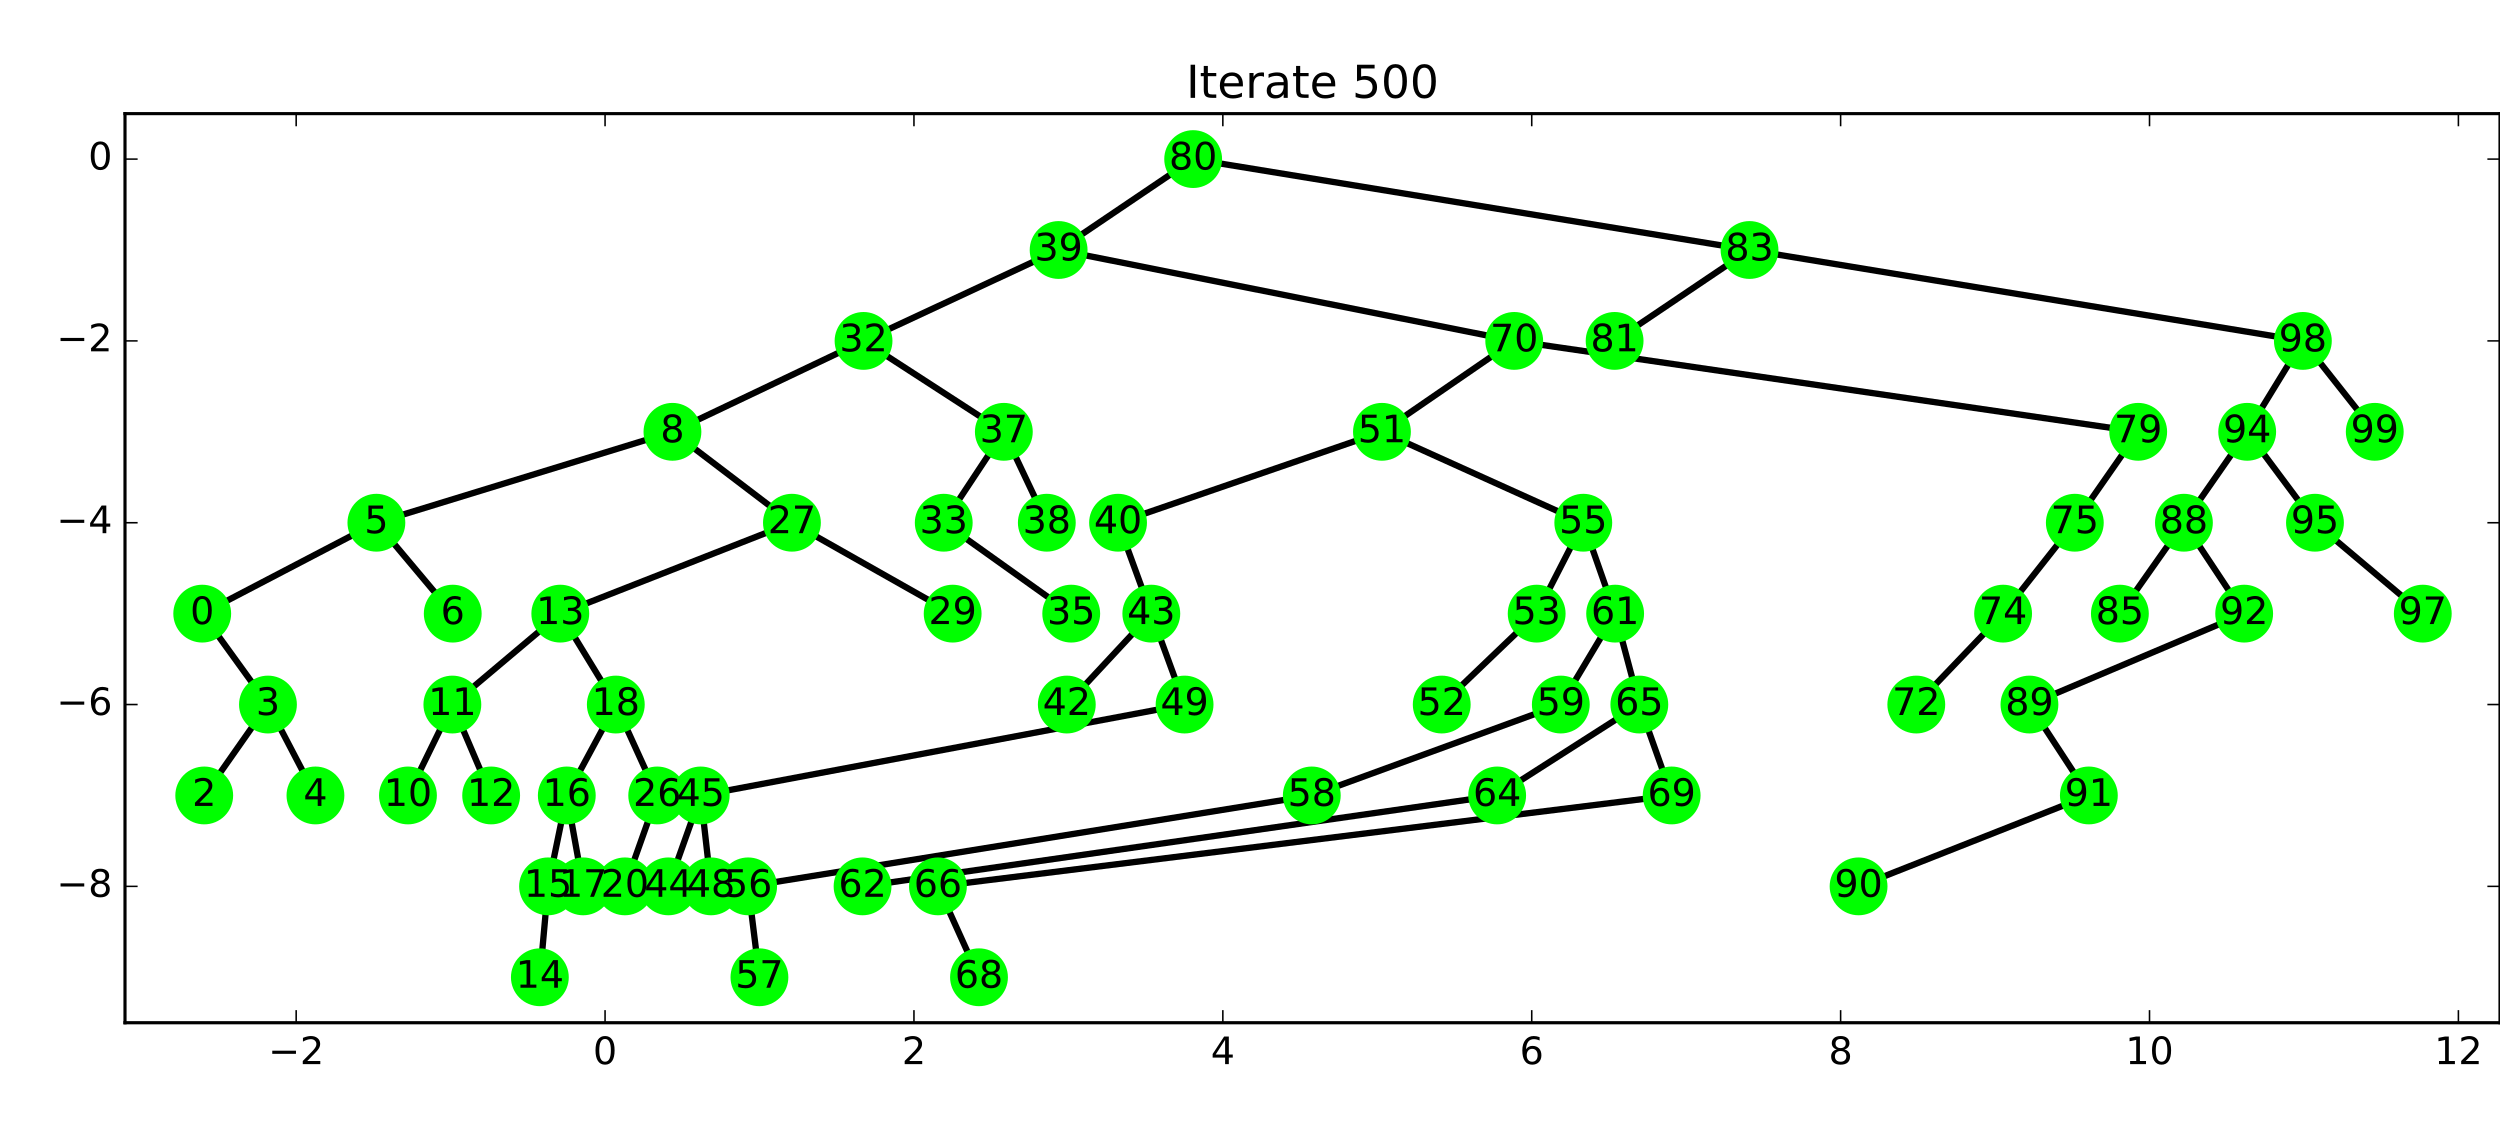 <?xml version="1.0" encoding="utf-8" standalone="no"?>
<!DOCTYPE svg PUBLIC "-//W3C//DTD SVG 1.1//EN"
  "http://www.w3.org/Graphics/SVG/1.1/DTD/svg11.dtd">
<!-- Created with matplotlib (http://matplotlib.org/) -->
<svg height="360pt" version="1.1" viewBox="0 0 792 360" width="792pt" xmlns="http://www.w3.org/2000/svg" xmlns:xlink="http://www.w3.org/1999/xlink">
 <defs>
  <style type="text/css">
*{stroke-linecap:butt;stroke-linejoin:round;stroke-miterlimit:100000;}
  </style>
 </defs>
 <g id="figure_1">
  <g id="patch_1">
   <path d="M 0 360 
L 792 360 
L 792 0 
L 0 0 
z
" style="fill:#ffffff;"/>
  </g>
  <g id="axes_1">
   <g id="patch_2">
    <path d="M 39.6 324 
L 792 324 
L 792 36 
L 39.6 36 
z
" style="fill:#ffffff;"/>
   </g>
   <g id="line2d_1">
    <path clip-path="url(#p20acc2fec1)" d="M 377.995 50.4 
L 335.374 79.2 
" style="fill:none;stroke:#000000;stroke-linecap:square;stroke-width:2.0;"/>
   </g>
   <g id="line2d_2">
    <path clip-path="url(#p20acc2fec1)" d="M 377.995 50.4 
L 554.249 79.2 
" style="fill:none;stroke:#000000;stroke-linecap:square;stroke-width:2.0;"/>
   </g>
   <g id="line2d_3">
    <path clip-path="url(#p20acc2fec1)" d="M 335.374 79.2 
L 273.57 108 
" style="fill:none;stroke:#000000;stroke-linecap:square;stroke-width:2.0;"/>
   </g>
   <g id="line2d_4">
    <path clip-path="url(#p20acc2fec1)" d="M 335.374 79.2 
L 479.706 108 
" style="fill:none;stroke:#000000;stroke-linecap:square;stroke-width:2.0;"/>
   </g>
   <g id="line2d_5">
    <path clip-path="url(#p20acc2fec1)" d="M 554.249 79.2 
L 511.51 108 
" style="fill:none;stroke:#000000;stroke-linecap:square;stroke-width:2.0;"/>
   </g>
   <g id="line2d_6">
    <path clip-path="url(#p20acc2fec1)" d="M 554.249 79.2 
L 729.548 108 
" style="fill:none;stroke:#000000;stroke-linecap:square;stroke-width:2.0;"/>
   </g>
   <g id="line2d_7">
    <path clip-path="url(#p20acc2fec1)" d="M 273.57 108 
L 213.029 136.8 
" style="fill:none;stroke:#000000;stroke-linecap:square;stroke-width:2.0;"/>
   </g>
   <g id="line2d_8">
    <path clip-path="url(#p20acc2fec1)" d="M 273.57 108 
L 318.015 136.8 
" style="fill:none;stroke:#000000;stroke-linecap:square;stroke-width:2.0;"/>
   </g>
   <g id="line2d_9">
    <path clip-path="url(#p20acc2fec1)" d="M 479.706 108 
L 437.801 136.8 
" style="fill:none;stroke:#000000;stroke-linecap:square;stroke-width:2.0;"/>
   </g>
   <g id="line2d_10">
    <path clip-path="url(#p20acc2fec1)" d="M 479.706 108 
L 677.382 136.8 
" style="fill:none;stroke:#000000;stroke-linecap:square;stroke-width:2.0;"/>
   </g>
   <g id="line2d_11">
    <path clip-path="url(#p20acc2fec1)" d="M 729.548 108 
L 711.91 136.8 
" style="fill:none;stroke:#000000;stroke-linecap:square;stroke-width:2.0;"/>
   </g>
   <g id="line2d_12">
    <path clip-path="url(#p20acc2fec1)" d="M 729.548 108 
L 752.321 136.8 
" style="fill:none;stroke:#000000;stroke-linecap:square;stroke-width:2.0;"/>
   </g>
   <g id="line2d_13">
    <path clip-path="url(#p20acc2fec1)" d="M 213.029 136.8 
L 119.239 165.6 
" style="fill:none;stroke:#000000;stroke-linecap:square;stroke-width:2.0;"/>
   </g>
   <g id="line2d_14">
    <path clip-path="url(#p20acc2fec1)" d="M 213.029 136.8 
L 250.884 165.6 
" style="fill:none;stroke:#000000;stroke-linecap:square;stroke-width:2.0;"/>
   </g>
   <g id="line2d_15">
    <path clip-path="url(#p20acc2fec1)" d="M 318.015 136.8 
L 298.976 165.6 
" style="fill:none;stroke:#000000;stroke-linecap:square;stroke-width:2.0;"/>
   </g>
   <g id="line2d_16">
    <path clip-path="url(#p20acc2fec1)" d="M 318.015 136.8 
L 331.632 165.6 
" style="fill:none;stroke:#000000;stroke-linecap:square;stroke-width:2.0;"/>
   </g>
   <g id="line2d_17">
    <path clip-path="url(#p20acc2fec1)" d="M 437.801 136.8 
L 354.199 165.6 
" style="fill:none;stroke:#000000;stroke-linecap:square;stroke-width:2.0;"/>
   </g>
   <g id="line2d_18">
    <path clip-path="url(#p20acc2fec1)" d="M 437.801 136.8 
L 501.583 165.6 
" style="fill:none;stroke:#000000;stroke-linecap:square;stroke-width:2.0;"/>
   </g>
   <g id="line2d_19">
    <path clip-path="url(#p20acc2fec1)" d="M 677.382 136.8 
L 657.302 165.6 
" style="fill:none;stroke:#000000;stroke-linecap:square;stroke-width:2.0;"/>
   </g>
   <g id="line2d_20">
    <path clip-path="url(#p20acc2fec1)" d="M 711.91 136.8 
L 691.867 165.6 
" style="fill:none;stroke:#000000;stroke-linecap:square;stroke-width:2.0;"/>
   </g>
   <g id="line2d_21">
    <path clip-path="url(#p20acc2fec1)" d="M 711.91 136.8 
L 733.383 165.6 
" style="fill:none;stroke:#000000;stroke-linecap:square;stroke-width:2.0;"/>
   </g>
   <g id="line2d_22">
    <path clip-path="url(#p20acc2fec1)" d="M 119.239 165.6 
L 64.064 194.4 
" style="fill:none;stroke:#000000;stroke-linecap:square;stroke-width:2.0;"/>
   </g>
   <g id="line2d_23">
    <path clip-path="url(#p20acc2fec1)" d="M 119.239 165.6 
L 143.428 194.4 
" style="fill:none;stroke:#000000;stroke-linecap:square;stroke-width:2.0;"/>
   </g>
   <g id="line2d_24">
    <path clip-path="url(#p20acc2fec1)" d="M 250.884 165.6 
L 177.5 194.4 
" style="fill:none;stroke:#000000;stroke-linecap:square;stroke-width:2.0;"/>
   </g>
   <g id="line2d_25">
    <path clip-path="url(#p20acc2fec1)" d="M 250.884 165.6 
L 301.802 194.4 
" style="fill:none;stroke:#000000;stroke-linecap:square;stroke-width:2.0;"/>
   </g>
   <g id="line2d_26">
    <path clip-path="url(#p20acc2fec1)" d="M 298.976 165.6 
L 339.364 194.4 
" style="fill:none;stroke:#000000;stroke-linecap:square;stroke-width:2.0;"/>
   </g>
   <g id="line2d_27">
    <path clip-path="url(#p20acc2fec1)" d="M 354.199 165.6 
L 364.733 194.4 
" style="fill:none;stroke:#000000;stroke-linecap:square;stroke-width:2.0;"/>
   </g>
   <g id="line2d_28">
    <path clip-path="url(#p20acc2fec1)" d="M 501.583 165.6 
L 486.818 194.4 
" style="fill:none;stroke:#000000;stroke-linecap:square;stroke-width:2.0;"/>
   </g>
   <g id="line2d_29">
    <path clip-path="url(#p20acc2fec1)" d="M 501.583 165.6 
L 511.676 194.4 
" style="fill:none;stroke:#000000;stroke-linecap:square;stroke-width:2.0;"/>
   </g>
   <g id="line2d_30">
    <path clip-path="url(#p20acc2fec1)" d="M 657.302 165.6 
L 634.582 194.4 
" style="fill:none;stroke:#000000;stroke-linecap:square;stroke-width:2.0;"/>
   </g>
   <g id="line2d_31">
    <path clip-path="url(#p20acc2fec1)" d="M 691.867 165.6 
L 671.578 194.4 
" style="fill:none;stroke:#000000;stroke-linecap:square;stroke-width:2.0;"/>
   </g>
   <g id="line2d_32">
    <path clip-path="url(#p20acc2fec1)" d="M 691.867 165.6 
L 710.952 194.4 
" style="fill:none;stroke:#000000;stroke-linecap:square;stroke-width:2.0;"/>
   </g>
   <g id="line2d_33">
    <path clip-path="url(#p20acc2fec1)" d="M 733.383 165.6 
L 767.536 194.4 
" style="fill:none;stroke:#000000;stroke-linecap:square;stroke-width:2.0;"/>
   </g>
   <g id="line2d_34">
    <path clip-path="url(#p20acc2fec1)" d="M 64.064 194.4 
L 84.89 223.2 
" style="fill:none;stroke:#000000;stroke-linecap:square;stroke-width:2.0;"/>
   </g>
   <g id="line2d_35">
    <path clip-path="url(#p20acc2fec1)" d="M 177.5 194.4 
L 143.308 223.2 
" style="fill:none;stroke:#000000;stroke-linecap:square;stroke-width:2.0;"/>
   </g>
   <g id="line2d_36">
    <path clip-path="url(#p20acc2fec1)" d="M 177.5 194.4 
L 195.086 223.2 
" style="fill:none;stroke:#000000;stroke-linecap:square;stroke-width:2.0;"/>
   </g>
   <g id="line2d_37">
    <path clip-path="url(#p20acc2fec1)" d="M 364.733 194.4 
L 337.962 223.2 
" style="fill:none;stroke:#000000;stroke-linecap:square;stroke-width:2.0;"/>
   </g>
   <g id="line2d_38">
    <path clip-path="url(#p20acc2fec1)" d="M 364.733 194.4 
L 375.276 223.2 
" style="fill:none;stroke:#000000;stroke-linecap:square;stroke-width:2.0;"/>
   </g>
   <g id="line2d_39">
    <path clip-path="url(#p20acc2fec1)" d="M 486.818 194.4 
L 456.739 223.2 
" style="fill:none;stroke:#000000;stroke-linecap:square;stroke-width:2.0;"/>
   </g>
   <g id="line2d_40">
    <path clip-path="url(#p20acc2fec1)" d="M 511.676 194.4 
L 494.465 223.2 
" style="fill:none;stroke:#000000;stroke-linecap:square;stroke-width:2.0;"/>
   </g>
   <g id="line2d_41">
    <path clip-path="url(#p20acc2fec1)" d="M 511.676 194.4 
L 519.339 223.2 
" style="fill:none;stroke:#000000;stroke-linecap:square;stroke-width:2.0;"/>
   </g>
   <g id="line2d_42">
    <path clip-path="url(#p20acc2fec1)" d="M 634.582 194.4 
L 607.082 223.2 
" style="fill:none;stroke:#000000;stroke-linecap:square;stroke-width:2.0;"/>
   </g>
   <g id="line2d_43">
    <path clip-path="url(#p20acc2fec1)" d="M 710.952 194.4 
L 642.926 223.2 
" style="fill:none;stroke:#000000;stroke-linecap:square;stroke-width:2.0;"/>
   </g>
   <g id="line2d_44">
    <path clip-path="url(#p20acc2fec1)" d="M 84.89 223.2 
L 64.7 252 
" style="fill:none;stroke:#000000;stroke-linecap:square;stroke-width:2.0;"/>
   </g>
   <g id="line2d_45">
    <path clip-path="url(#p20acc2fec1)" d="M 84.89 223.2 
L 99.934 252 
" style="fill:none;stroke:#000000;stroke-linecap:square;stroke-width:2.0;"/>
   </g>
   <g id="line2d_46">
    <path clip-path="url(#p20acc2fec1)" d="M 143.308 223.2 
L 129.242 252 
" style="fill:none;stroke:#000000;stroke-linecap:square;stroke-width:2.0;"/>
   </g>
   <g id="line2d_47">
    <path clip-path="url(#p20acc2fec1)" d="M 143.308 223.2 
L 155.598 252 
" style="fill:none;stroke:#000000;stroke-linecap:square;stroke-width:2.0;"/>
   </g>
   <g id="line2d_48">
    <path clip-path="url(#p20acc2fec1)" d="M 195.086 223.2 
L 179.56 252 
" style="fill:none;stroke:#000000;stroke-linecap:square;stroke-width:2.0;"/>
   </g>
   <g id="line2d_49">
    <path clip-path="url(#p20acc2fec1)" d="M 195.086 223.2 
L 208.205 252 
" style="fill:none;stroke:#000000;stroke-linecap:square;stroke-width:2.0;"/>
   </g>
   <g id="line2d_50">
    <path clip-path="url(#p20acc2fec1)" d="M 375.276 223.2 
L 221.989 252 
" style="fill:none;stroke:#000000;stroke-linecap:square;stroke-width:2.0;"/>
   </g>
   <g id="line2d_51">
    <path clip-path="url(#p20acc2fec1)" d="M 494.465 223.2 
L 415.571 252 
" style="fill:none;stroke:#000000;stroke-linecap:square;stroke-width:2.0;"/>
   </g>
   <g id="line2d_52">
    <path clip-path="url(#p20acc2fec1)" d="M 519.339 223.2 
L 474.299 252 
" style="fill:none;stroke:#000000;stroke-linecap:square;stroke-width:2.0;"/>
   </g>
   <g id="line2d_53">
    <path clip-path="url(#p20acc2fec1)" d="M 519.339 223.2 
L 529.578 252 
" style="fill:none;stroke:#000000;stroke-linecap:square;stroke-width:2.0;"/>
   </g>
   <g id="line2d_54">
    <path clip-path="url(#p20acc2fec1)" d="M 642.926 223.2 
L 661.749 252 
" style="fill:none;stroke:#000000;stroke-linecap:square;stroke-width:2.0;"/>
   </g>
   <g id="line2d_55">
    <path clip-path="url(#p20acc2fec1)" d="M 179.56 252 
L 173.622 280.8 
" style="fill:none;stroke:#000000;stroke-linecap:square;stroke-width:2.0;"/>
   </g>
   <g id="line2d_56">
    <path clip-path="url(#p20acc2fec1)" d="M 179.56 252 
L 184.744 280.8 
" style="fill:none;stroke:#000000;stroke-linecap:square;stroke-width:2.0;"/>
   </g>
   <g id="line2d_57">
    <path clip-path="url(#p20acc2fec1)" d="M 208.205 252 
L 197.969 280.8 
" style="fill:none;stroke:#000000;stroke-linecap:square;stroke-width:2.0;"/>
   </g>
   <g id="line2d_58">
    <path clip-path="url(#p20acc2fec1)" d="M 221.989 252 
L 211.738 280.8 
" style="fill:none;stroke:#000000;stroke-linecap:square;stroke-width:2.0;"/>
   </g>
   <g id="line2d_59">
    <path clip-path="url(#p20acc2fec1)" d="M 221.989 252 
L 225.256 280.8 
" style="fill:none;stroke:#000000;stroke-linecap:square;stroke-width:2.0;"/>
   </g>
   <g id="line2d_60">
    <path clip-path="url(#p20acc2fec1)" d="M 415.571 252 
L 237.015 280.8 
" style="fill:none;stroke:#000000;stroke-linecap:square;stroke-width:2.0;"/>
   </g>
   <g id="line2d_61">
    <path clip-path="url(#p20acc2fec1)" d="M 474.299 252 
L 273.258 280.8 
" style="fill:none;stroke:#000000;stroke-linecap:square;stroke-width:2.0;"/>
   </g>
   <g id="line2d_62">
    <path clip-path="url(#p20acc2fec1)" d="M 529.578 252 
L 297.137 280.8 
" style="fill:none;stroke:#000000;stroke-linecap:square;stroke-width:2.0;"/>
   </g>
   <g id="line2d_63">
    <path clip-path="url(#p20acc2fec1)" d="M 661.749 252 
L 588.799 280.8 
" style="fill:none;stroke:#000000;stroke-linecap:square;stroke-width:2.0;"/>
   </g>
   <g id="line2d_64">
    <path clip-path="url(#p20acc2fec1)" d="M 173.622 280.8 
L 171.028 309.6 
" style="fill:none;stroke:#000000;stroke-linecap:square;stroke-width:2.0;"/>
   </g>
   <g id="line2d_65">
    <path clip-path="url(#p20acc2fec1)" d="M 237.015 280.8 
L 240.587 309.6 
" style="fill:none;stroke:#000000;stroke-linecap:square;stroke-width:2.0;"/>
   </g>
   <g id="line2d_66">
    <path clip-path="url(#p20acc2fec1)" d="M 297.137 280.8 
L 310.147 309.6 
" style="fill:none;stroke:#000000;stroke-linecap:square;stroke-width:2.0;"/>
   </g>
   <g id="PathCollection_1">
    <defs>
     <path d="M 0 8.66 
C 2.297 8.66 4.5 7.748 6.124 6.124 
C 7.748 4.5 8.66 2.297 8.66 0 
C 8.66 -2.297 7.748 -4.5 6.124 -6.124 
C 4.5 -7.748 2.297 -8.66 0 -8.66 
C -2.297 -8.66 -4.5 -7.748 -6.124 -6.124 
C -7.748 -4.5 -8.66 -2.297 -8.66 0 
C -8.66 2.297 -7.748 4.5 -6.124 6.124 
C -4.5 7.748 -2.297 8.66 0 8.66 
z
" id="m1ef21d9b81" style="stroke:#00ff00;"/>
    </defs>
    <g clip-path="url(#p20acc2fec1)">
     <use style="fill:#00ff00;stroke:#00ff00;" x="377.995" xlink:href="#m1ef21d9b81" y="50.4"/>
     <use style="fill:#00ff00;stroke:#00ff00;" x="335.374" xlink:href="#m1ef21d9b81" y="79.2"/>
     <use style="fill:#00ff00;stroke:#00ff00;" x="554.249" xlink:href="#m1ef21d9b81" y="79.2"/>
     <use style="fill:#00ff00;stroke:#00ff00;" x="273.57" xlink:href="#m1ef21d9b81" y="108.0"/>
     <use style="fill:#00ff00;stroke:#00ff00;" x="479.706" xlink:href="#m1ef21d9b81" y="108.0"/>
     <use style="fill:#00ff00;stroke:#00ff00;" x="511.51" xlink:href="#m1ef21d9b81" y="108.0"/>
     <use style="fill:#00ff00;stroke:#00ff00;" x="729.548" xlink:href="#m1ef21d9b81" y="108.0"/>
     <use style="fill:#00ff00;stroke:#00ff00;" x="213.029" xlink:href="#m1ef21d9b81" y="136.8"/>
     <use style="fill:#00ff00;stroke:#00ff00;" x="318.015" xlink:href="#m1ef21d9b81" y="136.8"/>
     <use style="fill:#00ff00;stroke:#00ff00;" x="437.801" xlink:href="#m1ef21d9b81" y="136.8"/>
     <use style="fill:#00ff00;stroke:#00ff00;" x="677.382" xlink:href="#m1ef21d9b81" y="136.8"/>
     <use style="fill:#00ff00;stroke:#00ff00;" x="711.91" xlink:href="#m1ef21d9b81" y="136.8"/>
     <use style="fill:#00ff00;stroke:#00ff00;" x="752.321" xlink:href="#m1ef21d9b81" y="136.8"/>
     <use style="fill:#00ff00;stroke:#00ff00;" x="119.239" xlink:href="#m1ef21d9b81" y="165.6"/>
     <use style="fill:#00ff00;stroke:#00ff00;" x="250.884" xlink:href="#m1ef21d9b81" y="165.6"/>
     <use style="fill:#00ff00;stroke:#00ff00;" x="298.976" xlink:href="#m1ef21d9b81" y="165.6"/>
     <use style="fill:#00ff00;stroke:#00ff00;" x="331.632" xlink:href="#m1ef21d9b81" y="165.6"/>
     <use style="fill:#00ff00;stroke:#00ff00;" x="354.199" xlink:href="#m1ef21d9b81" y="165.6"/>
     <use style="fill:#00ff00;stroke:#00ff00;" x="501.583" xlink:href="#m1ef21d9b81" y="165.6"/>
     <use style="fill:#00ff00;stroke:#00ff00;" x="657.302" xlink:href="#m1ef21d9b81" y="165.6"/>
     <use style="fill:#00ff00;stroke:#00ff00;" x="691.867" xlink:href="#m1ef21d9b81" y="165.6"/>
     <use style="fill:#00ff00;stroke:#00ff00;" x="733.383" xlink:href="#m1ef21d9b81" y="165.6"/>
     <use style="fill:#00ff00;stroke:#00ff00;" x="64.064" xlink:href="#m1ef21d9b81" y="194.4"/>
     <use style="fill:#00ff00;stroke:#00ff00;" x="143.428" xlink:href="#m1ef21d9b81" y="194.4"/>
     <use style="fill:#00ff00;stroke:#00ff00;" x="177.5" xlink:href="#m1ef21d9b81" y="194.4"/>
     <use style="fill:#00ff00;stroke:#00ff00;" x="301.802" xlink:href="#m1ef21d9b81" y="194.4"/>
     <use style="fill:#00ff00;stroke:#00ff00;" x="339.364" xlink:href="#m1ef21d9b81" y="194.4"/>
     <use style="fill:#00ff00;stroke:#00ff00;" x="364.733" xlink:href="#m1ef21d9b81" y="194.4"/>
     <use style="fill:#00ff00;stroke:#00ff00;" x="486.818" xlink:href="#m1ef21d9b81" y="194.4"/>
     <use style="fill:#00ff00;stroke:#00ff00;" x="511.676" xlink:href="#m1ef21d9b81" y="194.4"/>
     <use style="fill:#00ff00;stroke:#00ff00;" x="634.582" xlink:href="#m1ef21d9b81" y="194.4"/>
     <use style="fill:#00ff00;stroke:#00ff00;" x="671.578" xlink:href="#m1ef21d9b81" y="194.4"/>
     <use style="fill:#00ff00;stroke:#00ff00;" x="710.952" xlink:href="#m1ef21d9b81" y="194.4"/>
     <use style="fill:#00ff00;stroke:#00ff00;" x="767.536" xlink:href="#m1ef21d9b81" y="194.4"/>
     <use style="fill:#00ff00;stroke:#00ff00;" x="84.89" xlink:href="#m1ef21d9b81" y="223.2"/>
     <use style="fill:#00ff00;stroke:#00ff00;" x="143.308" xlink:href="#m1ef21d9b81" y="223.2"/>
     <use style="fill:#00ff00;stroke:#00ff00;" x="195.086" xlink:href="#m1ef21d9b81" y="223.2"/>
     <use style="fill:#00ff00;stroke:#00ff00;" x="337.962" xlink:href="#m1ef21d9b81" y="223.2"/>
     <use style="fill:#00ff00;stroke:#00ff00;" x="375.276" xlink:href="#m1ef21d9b81" y="223.2"/>
     <use style="fill:#00ff00;stroke:#00ff00;" x="456.739" xlink:href="#m1ef21d9b81" y="223.2"/>
     <use style="fill:#00ff00;stroke:#00ff00;" x="494.465" xlink:href="#m1ef21d9b81" y="223.2"/>
     <use style="fill:#00ff00;stroke:#00ff00;" x="519.339" xlink:href="#m1ef21d9b81" y="223.2"/>
     <use style="fill:#00ff00;stroke:#00ff00;" x="607.082" xlink:href="#m1ef21d9b81" y="223.2"/>
     <use style="fill:#00ff00;stroke:#00ff00;" x="642.926" xlink:href="#m1ef21d9b81" y="223.2"/>
     <use style="fill:#00ff00;stroke:#00ff00;" x="64.7" xlink:href="#m1ef21d9b81" y="252.0"/>
     <use style="fill:#00ff00;stroke:#00ff00;" x="99.934" xlink:href="#m1ef21d9b81" y="252.0"/>
     <use style="fill:#00ff00;stroke:#00ff00;" x="129.242" xlink:href="#m1ef21d9b81" y="252.0"/>
     <use style="fill:#00ff00;stroke:#00ff00;" x="155.598" xlink:href="#m1ef21d9b81" y="252.0"/>
     <use style="fill:#00ff00;stroke:#00ff00;" x="179.56" xlink:href="#m1ef21d9b81" y="252.0"/>
     <use style="fill:#00ff00;stroke:#00ff00;" x="208.205" xlink:href="#m1ef21d9b81" y="252.0"/>
     <use style="fill:#00ff00;stroke:#00ff00;" x="221.989" xlink:href="#m1ef21d9b81" y="252.0"/>
     <use style="fill:#00ff00;stroke:#00ff00;" x="415.571" xlink:href="#m1ef21d9b81" y="252.0"/>
     <use style="fill:#00ff00;stroke:#00ff00;" x="474.299" xlink:href="#m1ef21d9b81" y="252.0"/>
     <use style="fill:#00ff00;stroke:#00ff00;" x="529.578" xlink:href="#m1ef21d9b81" y="252.0"/>
     <use style="fill:#00ff00;stroke:#00ff00;" x="661.749" xlink:href="#m1ef21d9b81" y="252.0"/>
     <use style="fill:#00ff00;stroke:#00ff00;" x="173.622" xlink:href="#m1ef21d9b81" y="280.8"/>
     <use style="fill:#00ff00;stroke:#00ff00;" x="184.744" xlink:href="#m1ef21d9b81" y="280.8"/>
     <use style="fill:#00ff00;stroke:#00ff00;" x="197.969" xlink:href="#m1ef21d9b81" y="280.8"/>
     <use style="fill:#00ff00;stroke:#00ff00;" x="211.738" xlink:href="#m1ef21d9b81" y="280.8"/>
     <use style="fill:#00ff00;stroke:#00ff00;" x="225.256" xlink:href="#m1ef21d9b81" y="280.8"/>
     <use style="fill:#00ff00;stroke:#00ff00;" x="237.015" xlink:href="#m1ef21d9b81" y="280.8"/>
     <use style="fill:#00ff00;stroke:#00ff00;" x="273.258" xlink:href="#m1ef21d9b81" y="280.8"/>
     <use style="fill:#00ff00;stroke:#00ff00;" x="297.137" xlink:href="#m1ef21d9b81" y="280.8"/>
     <use style="fill:#00ff00;stroke:#00ff00;" x="588.799" xlink:href="#m1ef21d9b81" y="280.8"/>
     <use style="fill:#00ff00;stroke:#00ff00;" x="171.028" xlink:href="#m1ef21d9b81" y="309.6"/>
     <use style="fill:#00ff00;stroke:#00ff00;" x="240.587" xlink:href="#m1ef21d9b81" y="309.6"/>
     <use style="fill:#00ff00;stroke:#00ff00;" x="310.147" xlink:href="#m1ef21d9b81" y="309.6"/>
    </g>
   </g>
   <g id="patch_3">
    <path d="M 792 324 
L 792 36 
" style="fill:none;stroke:#000000;stroke-linecap:square;stroke-linejoin:miter;"/>
   </g>
   <g id="patch_4">
    <path d="M 39.6 324 
L 792 324 
" style="fill:none;stroke:#000000;stroke-linecap:square;stroke-linejoin:miter;"/>
   </g>
   <g id="patch_5">
    <path d="M 39.6 36 
L 792 36 
" style="fill:none;stroke:#000000;stroke-linecap:square;stroke-linejoin:miter;"/>
   </g>
   <g id="patch_6">
    <path d="M 39.6 324 
L 39.6 36 
" style="fill:none;stroke:#000000;stroke-linecap:square;stroke-linejoin:miter;"/>
   </g>
   <g id="matplotlib.axis_1">
    <g id="xtick_1">
     <g id="line2d_67">
      <defs>
       <path d="M 0 0 
L 0 -4 
" id="m4e7deaacf1" style="stroke:#000000;stroke-width:0.5;"/>
      </defs>
      <g>
       <use style="stroke:#000000;stroke-width:0.5;" x="93.827" xlink:href="#m4e7deaacf1" y="324.0"/>
      </g>
     </g>
     <g id="line2d_68">
      <defs>
       <path d="M 0 0 
L 0 4 
" id="m816dd94570" style="stroke:#000000;stroke-width:0.5;"/>
      </defs>
      <g>
       <use style="stroke:#000000;stroke-width:0.5;" x="93.827" xlink:href="#m816dd94570" y="36.0"/>
      </g>
     </g>
     <g id="text_1">
      <!-- −2 -->
      <defs>
       <path d="M 19.188 8.297 
L 53.609 8.297 
L 53.609 0 
L 7.328 0 
L 7.328 8.297 
Q 12.938 14.109 22.625 23.891 
Q 32.328 33.688 34.812 36.531 
Q 39.547 41.844 41.422 45.531 
Q 43.312 49.219 43.312 52.781 
Q 43.312 58.594 39.234 62.25 
Q 35.156 65.922 28.609 65.922 
Q 23.969 65.922 18.812 64.312 
Q 13.672 62.703 7.812 59.422 
L 7.812 69.391 
Q 13.766 71.781 18.938 73 
Q 24.125 74.219 28.422 74.219 
Q 39.75 74.219 46.484 68.547 
Q 53.219 62.891 53.219 53.422 
Q 53.219 48.922 51.531 44.891 
Q 49.859 40.875 45.406 35.406 
Q 44.188 33.984 37.641 27.219 
Q 31.109 20.453 19.188 8.297 
" id="BitstreamVeraSans-Roman-32"/>
       <path d="M 10.594 35.5 
L 73.188 35.5 
L 73.188 27.203 
L 10.594 27.203 
z
" id="BitstreamVeraSans-Roman-2212"/>
      </defs>
      <g transform="translate(84.982 337.118)scale(0.12 -0.12)">
       <use xlink:href="#BitstreamVeraSans-Roman-2212"/>
       <use x="83.789" xlink:href="#BitstreamVeraSans-Roman-32"/>
      </g>
     </g>
    </g>
    <g id="xtick_2">
     <g id="line2d_69">
      <g>
       <use style="stroke:#000000;stroke-width:0.5;" x="191.684" xlink:href="#m4e7deaacf1" y="324.0"/>
      </g>
     </g>
     <g id="line2d_70">
      <g>
       <use style="stroke:#000000;stroke-width:0.5;" x="191.684" xlink:href="#m816dd94570" y="36.0"/>
      </g>
     </g>
     <g id="text_2">
      <!-- 0 -->
      <defs>
       <path d="M 31.781 66.406 
Q 24.172 66.406 20.328 58.906 
Q 16.5 51.422 16.5 36.375 
Q 16.5 21.391 20.328 13.891 
Q 24.172 6.391 31.781 6.391 
Q 39.453 6.391 43.281 13.891 
Q 47.125 21.391 47.125 36.375 
Q 47.125 51.422 43.281 58.906 
Q 39.453 66.406 31.781 66.406 
M 31.781 74.219 
Q 44.047 74.219 50.516 64.516 
Q 56.984 54.828 56.984 36.375 
Q 56.984 17.969 50.516 8.266 
Q 44.047 -1.422 31.781 -1.422 
Q 19.531 -1.422 13.062 8.266 
Q 6.594 17.969 6.594 36.375 
Q 6.594 54.828 13.062 64.516 
Q 19.531 74.219 31.781 74.219 
" id="BitstreamVeraSans-Roman-30"/>
      </defs>
      <g transform="translate(187.866 337.118)scale(0.12 -0.12)">
       <use xlink:href="#BitstreamVeraSans-Roman-30"/>
      </g>
     </g>
    </g>
    <g id="xtick_3">
     <g id="line2d_71">
      <g>
       <use style="stroke:#000000;stroke-width:0.5;" x="289.54" xlink:href="#m4e7deaacf1" y="324.0"/>
      </g>
     </g>
     <g id="line2d_72">
      <g>
       <use style="stroke:#000000;stroke-width:0.5;" x="289.54" xlink:href="#m816dd94570" y="36.0"/>
      </g>
     </g>
     <g id="text_3">
      <!-- 2 -->
      <g transform="translate(285.722 337.118)scale(0.12 -0.12)">
       <use xlink:href="#BitstreamVeraSans-Roman-32"/>
      </g>
     </g>
    </g>
    <g id="xtick_4">
     <g id="line2d_73">
      <g>
       <use style="stroke:#000000;stroke-width:0.5;" x="387.396" xlink:href="#m4e7deaacf1" y="324.0"/>
      </g>
     </g>
     <g id="line2d_74">
      <g>
       <use style="stroke:#000000;stroke-width:0.5;" x="387.396" xlink:href="#m816dd94570" y="36.0"/>
      </g>
     </g>
     <g id="text_4">
      <!-- 4 -->
      <defs>
       <path d="M 37.797 64.312 
L 12.891 25.391 
L 37.797 25.391 
z
M 35.203 72.906 
L 47.609 72.906 
L 47.609 25.391 
L 58.016 25.391 
L 58.016 17.188 
L 47.609 17.188 
L 47.609 0 
L 37.797 0 
L 37.797 17.188 
L 4.891 17.188 
L 4.891 26.703 
z
" id="BitstreamVeraSans-Roman-34"/>
      </defs>
      <g transform="translate(383.579 337.118)scale(0.12 -0.12)">
       <use xlink:href="#BitstreamVeraSans-Roman-34"/>
      </g>
     </g>
    </g>
    <g id="xtick_5">
     <g id="line2d_75">
      <g>
       <use style="stroke:#000000;stroke-width:0.5;" x="485.252" xlink:href="#m4e7deaacf1" y="324.0"/>
      </g>
     </g>
     <g id="line2d_76">
      <g>
       <use style="stroke:#000000;stroke-width:0.5;" x="485.252" xlink:href="#m816dd94570" y="36.0"/>
      </g>
     </g>
     <g id="text_5">
      <!-- 6 -->
      <defs>
       <path d="M 33.016 40.375 
Q 26.375 40.375 22.484 35.828 
Q 18.609 31.297 18.609 23.391 
Q 18.609 15.531 22.484 10.953 
Q 26.375 6.391 33.016 6.391 
Q 39.656 6.391 43.531 10.953 
Q 47.406 15.531 47.406 23.391 
Q 47.406 31.297 43.531 35.828 
Q 39.656 40.375 33.016 40.375 
M 52.594 71.297 
L 52.594 62.312 
Q 48.875 64.062 45.094 64.984 
Q 41.312 65.922 37.594 65.922 
Q 27.828 65.922 22.672 59.328 
Q 17.531 52.734 16.797 39.406 
Q 19.672 43.656 24.016 45.922 
Q 28.375 48.188 33.594 48.188 
Q 44.578 48.188 50.953 41.516 
Q 57.328 34.859 57.328 23.391 
Q 57.328 12.156 50.688 5.359 
Q 44.047 -1.422 33.016 -1.422 
Q 20.359 -1.422 13.672 8.266 
Q 6.984 17.969 6.984 36.375 
Q 6.984 53.656 15.188 63.938 
Q 23.391 74.219 37.203 74.219 
Q 40.922 74.219 44.703 73.484 
Q 48.484 72.75 52.594 71.297 
" id="BitstreamVeraSans-Roman-36"/>
      </defs>
      <g transform="translate(481.435 337.118)scale(0.12 -0.12)">
       <use xlink:href="#BitstreamVeraSans-Roman-36"/>
      </g>
     </g>
    </g>
    <g id="xtick_6">
     <g id="line2d_77">
      <g>
       <use style="stroke:#000000;stroke-width:0.5;" x="583.109" xlink:href="#m4e7deaacf1" y="324.0"/>
      </g>
     </g>
     <g id="line2d_78">
      <g>
       <use style="stroke:#000000;stroke-width:0.5;" x="583.109" xlink:href="#m816dd94570" y="36.0"/>
      </g>
     </g>
     <g id="text_6">
      <!-- 8 -->
      <defs>
       <path d="M 31.781 34.625 
Q 24.75 34.625 20.719 30.859 
Q 16.703 27.094 16.703 20.516 
Q 16.703 13.922 20.719 10.156 
Q 24.75 6.391 31.781 6.391 
Q 38.812 6.391 42.859 10.172 
Q 46.922 13.969 46.922 20.516 
Q 46.922 27.094 42.891 30.859 
Q 38.875 34.625 31.781 34.625 
M 21.922 38.812 
Q 15.578 40.375 12.031 44.719 
Q 8.5 49.078 8.5 55.328 
Q 8.5 64.062 14.719 69.141 
Q 20.953 74.219 31.781 74.219 
Q 42.672 74.219 48.875 69.141 
Q 55.078 64.062 55.078 55.328 
Q 55.078 49.078 51.531 44.719 
Q 48 40.375 41.703 38.812 
Q 48.828 37.156 52.797 32.312 
Q 56.781 27.484 56.781 20.516 
Q 56.781 9.906 50.312 4.234 
Q 43.844 -1.422 31.781 -1.422 
Q 19.734 -1.422 13.25 4.234 
Q 6.781 9.906 6.781 20.516 
Q 6.781 27.484 10.781 32.312 
Q 14.797 37.156 21.922 38.812 
M 18.312 54.391 
Q 18.312 48.734 21.844 45.562 
Q 25.391 42.391 31.781 42.391 
Q 38.141 42.391 41.719 45.562 
Q 45.312 48.734 45.312 54.391 
Q 45.312 60.062 41.719 63.234 
Q 38.141 66.406 31.781 66.406 
Q 25.391 66.406 21.844 63.234 
Q 18.312 60.062 18.312 54.391 
" id="BitstreamVeraSans-Roman-38"/>
      </defs>
      <g transform="translate(579.291 337.118)scale(0.12 -0.12)">
       <use xlink:href="#BitstreamVeraSans-Roman-38"/>
      </g>
     </g>
    </g>
    <g id="xtick_7">
     <g id="line2d_79">
      <g>
       <use style="stroke:#000000;stroke-width:0.5;" x="680.965" xlink:href="#m4e7deaacf1" y="324.0"/>
      </g>
     </g>
     <g id="line2d_80">
      <g>
       <use style="stroke:#000000;stroke-width:0.5;" x="680.965" xlink:href="#m816dd94570" y="36.0"/>
      </g>
     </g>
     <g id="text_7">
      <!-- 10 -->
      <defs>
       <path d="M 12.406 8.297 
L 28.516 8.297 
L 28.516 63.922 
L 10.984 60.406 
L 10.984 69.391 
L 28.422 72.906 
L 38.281 72.906 
L 38.281 8.297 
L 54.391 8.297 
L 54.391 0 
L 12.406 0 
z
" id="BitstreamVeraSans-Roman-31"/>
      </defs>
      <g transform="translate(673.33 337.118)scale(0.12 -0.12)">
       <use xlink:href="#BitstreamVeraSans-Roman-31"/>
       <use x="63.623" xlink:href="#BitstreamVeraSans-Roman-30"/>
      </g>
     </g>
    </g>
    <g id="xtick_8">
     <g id="line2d_81">
      <g>
       <use style="stroke:#000000;stroke-width:0.5;" x="778.821" xlink:href="#m4e7deaacf1" y="324.0"/>
      </g>
     </g>
     <g id="line2d_82">
      <g>
       <use style="stroke:#000000;stroke-width:0.5;" x="778.821" xlink:href="#m816dd94570" y="36.0"/>
      </g>
     </g>
     <g id="text_8">
      <!-- 12 -->
      <g transform="translate(771.186 337.118)scale(0.12 -0.12)">
       <use xlink:href="#BitstreamVeraSans-Roman-31"/>
       <use x="63.623" xlink:href="#BitstreamVeraSans-Roman-32"/>
      </g>
     </g>
    </g>
   </g>
   <g id="matplotlib.axis_2">
    <g id="ytick_1">
     <g id="line2d_83">
      <defs>
       <path d="M 0 0 
L 4 0 
" id="m463eee4ace" style="stroke:#000000;stroke-width:0.5;"/>
      </defs>
      <g>
       <use style="stroke:#000000;stroke-width:0.5;" x="39.6" xlink:href="#m463eee4ace" y="280.8"/>
      </g>
     </g>
     <g id="line2d_84">
      <defs>
       <path d="M 0 0 
L -4 0 
" id="mbc13c3b70e" style="stroke:#000000;stroke-width:0.5;"/>
      </defs>
      <g>
       <use style="stroke:#000000;stroke-width:0.5;" x="792.0" xlink:href="#mbc13c3b70e" y="280.8"/>
      </g>
     </g>
     <g id="text_9">
      <!-- −8 -->
      <g transform="translate(17.909 284.111)scale(0.12 -0.12)">
       <use xlink:href="#BitstreamVeraSans-Roman-2212"/>
       <use x="83.789" xlink:href="#BitstreamVeraSans-Roman-38"/>
      </g>
     </g>
    </g>
    <g id="ytick_2">
     <g id="line2d_85">
      <g>
       <use style="stroke:#000000;stroke-width:0.5;" x="39.6" xlink:href="#m463eee4ace" y="223.2"/>
      </g>
     </g>
     <g id="line2d_86">
      <g>
       <use style="stroke:#000000;stroke-width:0.5;" x="792.0" xlink:href="#mbc13c3b70e" y="223.2"/>
      </g>
     </g>
     <g id="text_10">
      <!-- −6 -->
      <g transform="translate(17.909 226.511)scale(0.12 -0.12)">
       <use xlink:href="#BitstreamVeraSans-Roman-2212"/>
       <use x="83.789" xlink:href="#BitstreamVeraSans-Roman-36"/>
      </g>
     </g>
    </g>
    <g id="ytick_3">
     <g id="line2d_87">
      <g>
       <use style="stroke:#000000;stroke-width:0.5;" x="39.6" xlink:href="#m463eee4ace" y="165.6"/>
      </g>
     </g>
     <g id="line2d_88">
      <g>
       <use style="stroke:#000000;stroke-width:0.5;" x="792.0" xlink:href="#mbc13c3b70e" y="165.6"/>
      </g>
     </g>
     <g id="text_11">
      <!-- −4 -->
      <g transform="translate(17.909 168.911)scale(0.12 -0.12)">
       <use xlink:href="#BitstreamVeraSans-Roman-2212"/>
       <use x="83.789" xlink:href="#BitstreamVeraSans-Roman-34"/>
      </g>
     </g>
    </g>
    <g id="ytick_4">
     <g id="line2d_89">
      <g>
       <use style="stroke:#000000;stroke-width:0.5;" x="39.6" xlink:href="#m463eee4ace" y="108.0"/>
      </g>
     </g>
     <g id="line2d_90">
      <g>
       <use style="stroke:#000000;stroke-width:0.5;" x="792.0" xlink:href="#mbc13c3b70e" y="108.0"/>
      </g>
     </g>
     <g id="text_12">
      <!-- −2 -->
      <g transform="translate(17.909 111.311)scale(0.12 -0.12)">
       <use xlink:href="#BitstreamVeraSans-Roman-2212"/>
       <use x="83.789" xlink:href="#BitstreamVeraSans-Roman-32"/>
      </g>
     </g>
    </g>
    <g id="ytick_5">
     <g id="line2d_91">
      <g>
       <use style="stroke:#000000;stroke-width:0.5;" x="39.6" xlink:href="#m463eee4ace" y="50.4"/>
      </g>
     </g>
     <g id="line2d_92">
      <g>
       <use style="stroke:#000000;stroke-width:0.5;" x="792.0" xlink:href="#mbc13c3b70e" y="50.4"/>
      </g>
     </g>
     <g id="text_13">
      <!-- 0 -->
      <g transform="translate(27.965 53.711)scale(0.12 -0.12)">
       <use xlink:href="#BitstreamVeraSans-Roman-30"/>
      </g>
     </g>
    </g>
   </g>
   <g id="text_14">
    <!-- 80 -->
    <g transform="translate(370.36 53.711)scale(0.12 -0.12)">
     <use xlink:href="#BitstreamVeraSans-Roman-38"/>
     <use x="63.623" xlink:href="#BitstreamVeraSans-Roman-30"/>
    </g>
   </g>
   <g id="text_15">
    <!-- 39 -->
    <defs>
     <path d="M 10.984 1.516 
L 10.984 10.5 
Q 14.703 8.734 18.5 7.812 
Q 22.312 6.891 25.984 6.891 
Q 35.75 6.891 40.891 13.453 
Q 46.047 20.016 46.781 33.406 
Q 43.953 29.203 39.594 26.953 
Q 35.25 24.703 29.984 24.703 
Q 19.047 24.703 12.672 31.312 
Q 6.297 37.938 6.297 49.422 
Q 6.297 60.641 12.938 67.422 
Q 19.578 74.219 30.609 74.219 
Q 43.266 74.219 49.922 64.516 
Q 56.594 54.828 56.594 36.375 
Q 56.594 19.141 48.406 8.859 
Q 40.234 -1.422 26.422 -1.422 
Q 22.703 -1.422 18.891 -0.688 
Q 15.094 0.047 10.984 1.516 
M 30.609 32.422 
Q 37.25 32.422 41.125 36.953 
Q 45.016 41.5 45.016 49.422 
Q 45.016 57.281 41.125 61.844 
Q 37.25 66.406 30.609 66.406 
Q 23.969 66.406 20.094 61.844 
Q 16.219 57.281 16.219 49.422 
Q 16.219 41.5 20.094 36.953 
Q 23.969 32.422 30.609 32.422 
" id="BitstreamVeraSans-Roman-39"/>
     <path d="M 40.578 39.312 
Q 47.656 37.797 51.625 33 
Q 55.609 28.219 55.609 21.188 
Q 55.609 10.406 48.188 4.484 
Q 40.766 -1.422 27.094 -1.422 
Q 22.516 -1.422 17.656 -0.516 
Q 12.797 0.391 7.625 2.203 
L 7.625 11.719 
Q 11.719 9.328 16.594 8.109 
Q 21.484 6.891 26.812 6.891 
Q 36.078 6.891 40.938 10.547 
Q 45.797 14.203 45.797 21.188 
Q 45.797 27.641 41.281 31.266 
Q 36.766 34.906 28.719 34.906 
L 20.219 34.906 
L 20.219 43.016 
L 29.109 43.016 
Q 36.375 43.016 40.234 45.922 
Q 44.094 48.828 44.094 54.297 
Q 44.094 59.906 40.109 62.906 
Q 36.141 65.922 28.719 65.922 
Q 24.656 65.922 20.016 65.031 
Q 15.375 64.156 9.812 62.312 
L 9.812 71.094 
Q 15.438 72.656 20.344 73.438 
Q 25.25 74.219 29.594 74.219 
Q 40.828 74.219 47.359 69.109 
Q 53.906 64.016 53.906 55.328 
Q 53.906 49.266 50.438 45.094 
Q 46.969 40.922 40.578 39.312 
" id="BitstreamVeraSans-Roman-33"/>
    </defs>
    <g transform="translate(327.739 82.511)scale(0.12 -0.12)">
     <use xlink:href="#BitstreamVeraSans-Roman-33"/>
     <use x="63.623" xlink:href="#BitstreamVeraSans-Roman-39"/>
    </g>
   </g>
   <g id="text_16">
    <!-- 83 -->
    <g transform="translate(546.614 82.511)scale(0.12 -0.12)">
     <use xlink:href="#BitstreamVeraSans-Roman-38"/>
     <use x="63.623" xlink:href="#BitstreamVeraSans-Roman-33"/>
    </g>
   </g>
   <g id="text_17">
    <!-- 32 -->
    <g transform="translate(265.935 111.311)scale(0.12 -0.12)">
     <use xlink:href="#BitstreamVeraSans-Roman-33"/>
     <use x="63.623" xlink:href="#BitstreamVeraSans-Roman-32"/>
    </g>
   </g>
   <g id="text_18">
    <!-- 70 -->
    <defs>
     <path d="M 8.203 72.906 
L 55.078 72.906 
L 55.078 68.703 
L 28.609 0 
L 18.312 0 
L 43.219 64.594 
L 8.203 64.594 
z
" id="BitstreamVeraSans-Roman-37"/>
    </defs>
    <g transform="translate(472.071 111.311)scale(0.12 -0.12)">
     <use xlink:href="#BitstreamVeraSans-Roman-37"/>
     <use x="63.623" xlink:href="#BitstreamVeraSans-Roman-30"/>
    </g>
   </g>
   <g id="text_19">
    <!-- 81 -->
    <g transform="translate(503.875 111.311)scale(0.12 -0.12)">
     <use xlink:href="#BitstreamVeraSans-Roman-38"/>
     <use x="63.623" xlink:href="#BitstreamVeraSans-Roman-31"/>
    </g>
   </g>
   <g id="text_20">
    <!-- 98 -->
    <g transform="translate(721.913 111.311)scale(0.12 -0.12)">
     <use xlink:href="#BitstreamVeraSans-Roman-39"/>
     <use x="63.623" xlink:href="#BitstreamVeraSans-Roman-38"/>
    </g>
   </g>
   <g id="text_21">
    <!-- 8 -->
    <g transform="translate(209.211 140.111)scale(0.12 -0.12)">
     <use xlink:href="#BitstreamVeraSans-Roman-38"/>
    </g>
   </g>
   <g id="text_22">
    <!-- 37 -->
    <g transform="translate(310.38 140.111)scale(0.12 -0.12)">
     <use xlink:href="#BitstreamVeraSans-Roman-33"/>
     <use x="63.623" xlink:href="#BitstreamVeraSans-Roman-37"/>
    </g>
   </g>
   <g id="text_23">
    <!-- 51 -->
    <defs>
     <path d="M 10.797 72.906 
L 49.516 72.906 
L 49.516 64.594 
L 19.828 64.594 
L 19.828 46.734 
Q 21.969 47.469 24.109 47.828 
Q 26.266 48.188 28.422 48.188 
Q 40.625 48.188 47.75 41.5 
Q 54.891 34.812 54.891 23.391 
Q 54.891 11.625 47.562 5.094 
Q 40.234 -1.422 26.906 -1.422 
Q 22.312 -1.422 17.547 -0.641 
Q 12.797 0.141 7.719 1.703 
L 7.719 11.625 
Q 12.109 9.234 16.797 8.062 
Q 21.484 6.891 26.703 6.891 
Q 35.156 6.891 40.078 11.328 
Q 45.016 15.766 45.016 23.391 
Q 45.016 31 40.078 35.438 
Q 35.156 39.891 26.703 39.891 
Q 22.75 39.891 18.812 39.016 
Q 14.891 38.141 10.797 36.281 
z
" id="BitstreamVeraSans-Roman-35"/>
    </defs>
    <g transform="translate(430.166 140.111)scale(0.12 -0.12)">
     <use xlink:href="#BitstreamVeraSans-Roman-35"/>
     <use x="63.623" xlink:href="#BitstreamVeraSans-Roman-31"/>
    </g>
   </g>
   <g id="text_24">
    <!-- 79 -->
    <g transform="translate(669.747 140.111)scale(0.12 -0.12)">
     <use xlink:href="#BitstreamVeraSans-Roman-37"/>
     <use x="63.623" xlink:href="#BitstreamVeraSans-Roman-39"/>
    </g>
   </g>
   <g id="text_25">
    <!-- 94 -->
    <g transform="translate(704.275 140.111)scale(0.12 -0.12)">
     <use xlink:href="#BitstreamVeraSans-Roman-39"/>
     <use x="63.623" xlink:href="#BitstreamVeraSans-Roman-34"/>
    </g>
   </g>
   <g id="text_26">
    <!-- 99 -->
    <g transform="translate(744.686 140.111)scale(0.12 -0.12)">
     <use xlink:href="#BitstreamVeraSans-Roman-39"/>
     <use x="63.623" xlink:href="#BitstreamVeraSans-Roman-39"/>
    </g>
   </g>
   <g id="text_27">
    <!-- 5 -->
    <g transform="translate(115.421 168.911)scale(0.12 -0.12)">
     <use xlink:href="#BitstreamVeraSans-Roman-35"/>
    </g>
   </g>
   <g id="text_28">
    <!-- 27 -->
    <g transform="translate(243.249 168.911)scale(0.12 -0.12)">
     <use xlink:href="#BitstreamVeraSans-Roman-32"/>
     <use x="63.623" xlink:href="#BitstreamVeraSans-Roman-37"/>
    </g>
   </g>
   <g id="text_29">
    <!-- 33 -->
    <g transform="translate(291.341 168.911)scale(0.12 -0.12)">
     <use xlink:href="#BitstreamVeraSans-Roman-33"/>
     <use x="63.623" xlink:href="#BitstreamVeraSans-Roman-33"/>
    </g>
   </g>
   <g id="text_30">
    <!-- 38 -->
    <g transform="translate(323.997 168.911)scale(0.12 -0.12)">
     <use xlink:href="#BitstreamVeraSans-Roman-33"/>
     <use x="63.623" xlink:href="#BitstreamVeraSans-Roman-38"/>
    </g>
   </g>
   <g id="text_31">
    <!-- 40 -->
    <g transform="translate(346.564 168.911)scale(0.12 -0.12)">
     <use xlink:href="#BitstreamVeraSans-Roman-34"/>
     <use x="63.623" xlink:href="#BitstreamVeraSans-Roman-30"/>
    </g>
   </g>
   <g id="text_32">
    <!-- 55 -->
    <g transform="translate(493.948 168.911)scale(0.12 -0.12)">
     <use xlink:href="#BitstreamVeraSans-Roman-35"/>
     <use x="63.623" xlink:href="#BitstreamVeraSans-Roman-35"/>
    </g>
   </g>
   <g id="text_33">
    <!-- 75 -->
    <g transform="translate(649.667 168.911)scale(0.12 -0.12)">
     <use xlink:href="#BitstreamVeraSans-Roman-37"/>
     <use x="63.623" xlink:href="#BitstreamVeraSans-Roman-35"/>
    </g>
   </g>
   <g id="text_34">
    <!-- 88 -->
    <g transform="translate(684.232 168.911)scale(0.12 -0.12)">
     <use xlink:href="#BitstreamVeraSans-Roman-38"/>
     <use x="63.623" xlink:href="#BitstreamVeraSans-Roman-38"/>
    </g>
   </g>
   <g id="text_35">
    <!-- 95 -->
    <g transform="translate(725.748 168.911)scale(0.12 -0.12)">
     <use xlink:href="#BitstreamVeraSans-Roman-39"/>
     <use x="63.623" xlink:href="#BitstreamVeraSans-Roman-35"/>
    </g>
   </g>
   <g id="text_36">
    <!-- 0 -->
    <g transform="translate(60.247 197.711)scale(0.12 -0.12)">
     <use xlink:href="#BitstreamVeraSans-Roman-30"/>
    </g>
   </g>
   <g id="text_37">
    <!-- 6 -->
    <g transform="translate(139.61 197.711)scale(0.12 -0.12)">
     <use xlink:href="#BitstreamVeraSans-Roman-36"/>
    </g>
   </g>
   <g id="text_38">
    <!-- 13 -->
    <g transform="translate(169.865 197.711)scale(0.12 -0.12)">
     <use xlink:href="#BitstreamVeraSans-Roman-31"/>
     <use x="63.623" xlink:href="#BitstreamVeraSans-Roman-33"/>
    </g>
   </g>
   <g id="text_39">
    <!-- 29 -->
    <g transform="translate(294.167 197.711)scale(0.12 -0.12)">
     <use xlink:href="#BitstreamVeraSans-Roman-32"/>
     <use x="63.623" xlink:href="#BitstreamVeraSans-Roman-39"/>
    </g>
   </g>
   <g id="text_40">
    <!-- 35 -->
    <g transform="translate(331.729 197.711)scale(0.12 -0.12)">
     <use xlink:href="#BitstreamVeraSans-Roman-33"/>
     <use x="63.623" xlink:href="#BitstreamVeraSans-Roman-35"/>
    </g>
   </g>
   <g id="text_41">
    <!-- 43 -->
    <g transform="translate(357.098 197.711)scale(0.12 -0.12)">
     <use xlink:href="#BitstreamVeraSans-Roman-34"/>
     <use x="63.623" xlink:href="#BitstreamVeraSans-Roman-33"/>
    </g>
   </g>
   <g id="text_42">
    <!-- 53 -->
    <g transform="translate(479.183 197.711)scale(0.12 -0.12)">
     <use xlink:href="#BitstreamVeraSans-Roman-35"/>
     <use x="63.623" xlink:href="#BitstreamVeraSans-Roman-33"/>
    </g>
   </g>
   <g id="text_43">
    <!-- 61 -->
    <g transform="translate(504.041 197.711)scale(0.12 -0.12)">
     <use xlink:href="#BitstreamVeraSans-Roman-36"/>
     <use x="63.623" xlink:href="#BitstreamVeraSans-Roman-31"/>
    </g>
   </g>
   <g id="text_44">
    <!-- 74 -->
    <g transform="translate(626.947 197.711)scale(0.12 -0.12)">
     <use xlink:href="#BitstreamVeraSans-Roman-37"/>
     <use x="63.623" xlink:href="#BitstreamVeraSans-Roman-34"/>
    </g>
   </g>
   <g id="text_45">
    <!-- 85 -->
    <g transform="translate(663.943 197.711)scale(0.12 -0.12)">
     <use xlink:href="#BitstreamVeraSans-Roman-38"/>
     <use x="63.623" xlink:href="#BitstreamVeraSans-Roman-35"/>
    </g>
   </g>
   <g id="text_46">
    <!-- 92 -->
    <g transform="translate(703.317 197.711)scale(0.12 -0.12)">
     <use xlink:href="#BitstreamVeraSans-Roman-39"/>
     <use x="63.623" xlink:href="#BitstreamVeraSans-Roman-32"/>
    </g>
   </g>
   <g id="text_47">
    <!-- 97 -->
    <g transform="translate(759.901 197.711)scale(0.12 -0.12)">
     <use xlink:href="#BitstreamVeraSans-Roman-39"/>
     <use x="63.623" xlink:href="#BitstreamVeraSans-Roman-37"/>
    </g>
   </g>
   <g id="text_48">
    <!-- 3 -->
    <g transform="translate(81.073 226.511)scale(0.12 -0.12)">
     <use xlink:href="#BitstreamVeraSans-Roman-33"/>
    </g>
   </g>
   <g id="text_49">
    <!-- 11 -->
    <g transform="translate(135.673 226.511)scale(0.12 -0.12)">
     <use xlink:href="#BitstreamVeraSans-Roman-31"/>
     <use x="63.623" xlink:href="#BitstreamVeraSans-Roman-31"/>
    </g>
   </g>
   <g id="text_50">
    <!-- 18 -->
    <g transform="translate(187.451 226.511)scale(0.12 -0.12)">
     <use xlink:href="#BitstreamVeraSans-Roman-31"/>
     <use x="63.623" xlink:href="#BitstreamVeraSans-Roman-38"/>
    </g>
   </g>
   <g id="text_51">
    <!-- 42 -->
    <g transform="translate(330.327 226.511)scale(0.12 -0.12)">
     <use xlink:href="#BitstreamVeraSans-Roman-34"/>
     <use x="63.623" xlink:href="#BitstreamVeraSans-Roman-32"/>
    </g>
   </g>
   <g id="text_52">
    <!-- 49 -->
    <g transform="translate(367.641 226.511)scale(0.12 -0.12)">
     <use xlink:href="#BitstreamVeraSans-Roman-34"/>
     <use x="63.623" xlink:href="#BitstreamVeraSans-Roman-39"/>
    </g>
   </g>
   <g id="text_53">
    <!-- 52 -->
    <g transform="translate(449.104 226.511)scale(0.12 -0.12)">
     <use xlink:href="#BitstreamVeraSans-Roman-35"/>
     <use x="63.623" xlink:href="#BitstreamVeraSans-Roman-32"/>
    </g>
   </g>
   <g id="text_54">
    <!-- 59 -->
    <g transform="translate(486.83 226.511)scale(0.12 -0.12)">
     <use xlink:href="#BitstreamVeraSans-Roman-35"/>
     <use x="63.623" xlink:href="#BitstreamVeraSans-Roman-39"/>
    </g>
   </g>
   <g id="text_55">
    <!-- 65 -->
    <g transform="translate(511.704 226.511)scale(0.12 -0.12)">
     <use xlink:href="#BitstreamVeraSans-Roman-36"/>
     <use x="63.623" xlink:href="#BitstreamVeraSans-Roman-35"/>
    </g>
   </g>
   <g id="text_56">
    <!-- 72 -->
    <g transform="translate(599.447 226.511)scale(0.12 -0.12)">
     <use xlink:href="#BitstreamVeraSans-Roman-37"/>
     <use x="63.623" xlink:href="#BitstreamVeraSans-Roman-32"/>
    </g>
   </g>
   <g id="text_57">
    <!-- 89 -->
    <g transform="translate(635.291 226.511)scale(0.12 -0.12)">
     <use xlink:href="#BitstreamVeraSans-Roman-38"/>
     <use x="63.623" xlink:href="#BitstreamVeraSans-Roman-39"/>
    </g>
   </g>
   <g id="text_58">
    <!-- 2 -->
    <g transform="translate(60.883 255.311)scale(0.12 -0.12)">
     <use xlink:href="#BitstreamVeraSans-Roman-32"/>
    </g>
   </g>
   <g id="text_59">
    <!-- 4 -->
    <g transform="translate(96.116 255.311)scale(0.12 -0.12)">
     <use xlink:href="#BitstreamVeraSans-Roman-34"/>
    </g>
   </g>
   <g id="text_60">
    <!-- 10 -->
    <g transform="translate(121.607 255.311)scale(0.12 -0.12)">
     <use xlink:href="#BitstreamVeraSans-Roman-31"/>
     <use x="63.623" xlink:href="#BitstreamVeraSans-Roman-30"/>
    </g>
   </g>
   <g id="text_61">
    <!-- 12 -->
    <g transform="translate(147.963 255.311)scale(0.12 -0.12)">
     <use xlink:href="#BitstreamVeraSans-Roman-31"/>
     <use x="63.623" xlink:href="#BitstreamVeraSans-Roman-32"/>
    </g>
   </g>
   <g id="text_62">
    <!-- 16 -->
    <g transform="translate(171.925 255.311)scale(0.12 -0.12)">
     <use xlink:href="#BitstreamVeraSans-Roman-31"/>
     <use x="63.623" xlink:href="#BitstreamVeraSans-Roman-36"/>
    </g>
   </g>
   <g id="text_63">
    <!-- 26 -->
    <g transform="translate(200.57 255.311)scale(0.12 -0.12)">
     <use xlink:href="#BitstreamVeraSans-Roman-32"/>
     <use x="63.623" xlink:href="#BitstreamVeraSans-Roman-36"/>
    </g>
   </g>
   <g id="text_64">
    <!-- 45 -->
    <g transform="translate(214.354 255.311)scale(0.12 -0.12)">
     <use xlink:href="#BitstreamVeraSans-Roman-34"/>
     <use x="63.623" xlink:href="#BitstreamVeraSans-Roman-35"/>
    </g>
   </g>
   <g id="text_65">
    <!-- 58 -->
    <g transform="translate(407.936 255.311)scale(0.12 -0.12)">
     <use xlink:href="#BitstreamVeraSans-Roman-35"/>
     <use x="63.623" xlink:href="#BitstreamVeraSans-Roman-38"/>
    </g>
   </g>
   <g id="text_66">
    <!-- 64 -->
    <g transform="translate(466.664 255.311)scale(0.12 -0.12)">
     <use xlink:href="#BitstreamVeraSans-Roman-36"/>
     <use x="63.623" xlink:href="#BitstreamVeraSans-Roman-34"/>
    </g>
   </g>
   <g id="text_67">
    <!-- 69 -->
    <g transform="translate(521.943 255.311)scale(0.12 -0.12)">
     <use xlink:href="#BitstreamVeraSans-Roman-36"/>
     <use x="63.623" xlink:href="#BitstreamVeraSans-Roman-39"/>
    </g>
   </g>
   <g id="text_68">
    <!-- 91 -->
    <g transform="translate(654.114 255.311)scale(0.12 -0.12)">
     <use xlink:href="#BitstreamVeraSans-Roman-39"/>
     <use x="63.623" xlink:href="#BitstreamVeraSans-Roman-31"/>
    </g>
   </g>
   <g id="text_69">
    <!-- 15 -->
    <g transform="translate(165.987 284.111)scale(0.12 -0.12)">
     <use xlink:href="#BitstreamVeraSans-Roman-31"/>
     <use x="63.623" xlink:href="#BitstreamVeraSans-Roman-35"/>
    </g>
   </g>
   <g id="text_70">
    <!-- 17 -->
    <g transform="translate(177.109 284.111)scale(0.12 -0.12)">
     <use xlink:href="#BitstreamVeraSans-Roman-31"/>
     <use x="63.623" xlink:href="#BitstreamVeraSans-Roman-37"/>
    </g>
   </g>
   <g id="text_71">
    <!-- 20 -->
    <g transform="translate(190.334 284.111)scale(0.12 -0.12)">
     <use xlink:href="#BitstreamVeraSans-Roman-32"/>
     <use x="63.623" xlink:href="#BitstreamVeraSans-Roman-30"/>
    </g>
   </g>
   <g id="text_72">
    <!-- 44 -->
    <g transform="translate(204.103 284.111)scale(0.12 -0.12)">
     <use xlink:href="#BitstreamVeraSans-Roman-34"/>
     <use x="63.623" xlink:href="#BitstreamVeraSans-Roman-34"/>
    </g>
   </g>
   <g id="text_73">
    <!-- 48 -->
    <g transform="translate(217.621 284.111)scale(0.12 -0.12)">
     <use xlink:href="#BitstreamVeraSans-Roman-34"/>
     <use x="63.623" xlink:href="#BitstreamVeraSans-Roman-38"/>
    </g>
   </g>
   <g id="text_74">
    <!-- 56 -->
    <g transform="translate(229.38 284.111)scale(0.12 -0.12)">
     <use xlink:href="#BitstreamVeraSans-Roman-35"/>
     <use x="63.623" xlink:href="#BitstreamVeraSans-Roman-36"/>
    </g>
   </g>
   <g id="text_75">
    <!-- 62 -->
    <g transform="translate(265.623 284.111)scale(0.12 -0.12)">
     <use xlink:href="#BitstreamVeraSans-Roman-36"/>
     <use x="63.623" xlink:href="#BitstreamVeraSans-Roman-32"/>
    </g>
   </g>
   <g id="text_76">
    <!-- 66 -->
    <g transform="translate(289.502 284.111)scale(0.12 -0.12)">
     <use xlink:href="#BitstreamVeraSans-Roman-36"/>
     <use x="63.623" xlink:href="#BitstreamVeraSans-Roman-36"/>
    </g>
   </g>
   <g id="text_77">
    <!-- 90 -->
    <g transform="translate(581.164 284.111)scale(0.12 -0.12)">
     <use xlink:href="#BitstreamVeraSans-Roman-39"/>
     <use x="63.623" xlink:href="#BitstreamVeraSans-Roman-30"/>
    </g>
   </g>
   <g id="text_78">
    <!-- 14 -->
    <g transform="translate(163.393 312.911)scale(0.12 -0.12)">
     <use xlink:href="#BitstreamVeraSans-Roman-31"/>
     <use x="63.623" xlink:href="#BitstreamVeraSans-Roman-34"/>
    </g>
   </g>
   <g id="text_79">
    <!-- 57 -->
    <g transform="translate(232.952 312.911)scale(0.12 -0.12)">
     <use xlink:href="#BitstreamVeraSans-Roman-35"/>
     <use x="63.623" xlink:href="#BitstreamVeraSans-Roman-37"/>
    </g>
   </g>
   <g id="text_80">
    <!-- 68 -->
    <g transform="translate(302.512 312.911)scale(0.12 -0.12)">
     <use xlink:href="#BitstreamVeraSans-Roman-36"/>
     <use x="63.623" xlink:href="#BitstreamVeraSans-Roman-38"/>
    </g>
   </g>
   <g id="text_81">
    <!-- Iterate 500 -->
    <defs>
     <path d="M 18.312 70.219 
L 18.312 54.688 
L 36.812 54.688 
L 36.812 47.703 
L 18.312 47.703 
L 18.312 18.016 
Q 18.312 11.328 20.141 9.422 
Q 21.969 7.516 27.594 7.516 
L 36.812 7.516 
L 36.812 0 
L 27.594 0 
Q 17.188 0 13.234 3.875 
Q 9.281 7.766 9.281 18.016 
L 9.281 47.703 
L 2.688 47.703 
L 2.688 54.688 
L 9.281 54.688 
L 9.281 70.219 
z
" id="BitstreamVeraSans-Roman-74"/>
     <path d="M 34.281 27.484 
Q 23.391 27.484 19.188 25 
Q 14.984 22.516 14.984 16.5 
Q 14.984 11.719 18.141 8.906 
Q 21.297 6.109 26.703 6.109 
Q 34.188 6.109 38.703 11.406 
Q 43.219 16.703 43.219 25.484 
L 43.219 27.484 
z
M 52.203 31.203 
L 52.203 0 
L 43.219 0 
L 43.219 8.297 
Q 40.141 3.328 35.547 0.953 
Q 30.953 -1.422 24.312 -1.422 
Q 15.922 -1.422 10.953 3.297 
Q 6 8.016 6 15.922 
Q 6 25.141 12.172 29.828 
Q 18.359 34.516 30.609 34.516 
L 43.219 34.516 
L 43.219 35.406 
Q 43.219 41.609 39.141 45 
Q 35.062 48.391 27.688 48.391 
Q 23 48.391 18.547 47.266 
Q 14.109 46.141 10.016 43.891 
L 10.016 52.203 
Q 14.938 54.109 19.578 55.047 
Q 24.219 56 28.609 56 
Q 40.484 56 46.344 49.844 
Q 52.203 43.703 52.203 31.203 
" id="BitstreamVeraSans-Roman-61"/>
     <path id="BitstreamVeraSans-Roman-20"/>
     <path d="M 9.812 72.906 
L 19.672 72.906 
L 19.672 0 
L 9.812 0 
z
" id="BitstreamVeraSans-Roman-49"/>
     <path d="M 56.203 29.594 
L 56.203 25.203 
L 14.891 25.203 
Q 15.484 15.922 20.484 11.062 
Q 25.484 6.203 34.422 6.203 
Q 39.594 6.203 44.453 7.469 
Q 49.312 8.734 54.109 11.281 
L 54.109 2.781 
Q 49.266 0.734 44.188 -0.344 
Q 39.109 -1.422 33.891 -1.422 
Q 20.797 -1.422 13.156 6.188 
Q 5.516 13.812 5.516 26.812 
Q 5.516 40.234 12.766 48.109 
Q 20.016 56 32.328 56 
Q 43.359 56 49.781 48.891 
Q 56.203 41.797 56.203 29.594 
M 47.219 32.234 
Q 47.125 39.594 43.094 43.984 
Q 39.062 48.391 32.422 48.391 
Q 24.906 48.391 20.391 44.141 
Q 15.875 39.891 15.188 32.172 
z
" id="BitstreamVeraSans-Roman-65"/>
     <path d="M 41.109 46.297 
Q 39.594 47.172 37.812 47.578 
Q 36.031 48 33.891 48 
Q 26.266 48 22.188 43.047 
Q 18.109 38.094 18.109 28.812 
L 18.109 0 
L 9.078 0 
L 9.078 54.688 
L 18.109 54.688 
L 18.109 46.188 
Q 20.953 51.172 25.484 53.578 
Q 30.031 56 36.531 56 
Q 37.453 56 38.578 55.875 
Q 39.703 55.766 41.062 55.516 
z
" id="BitstreamVeraSans-Roman-72"/>
    </defs>
    <g transform="translate(375.767 31.0)scale(0.144 -0.144)">
     <use xlink:href="#BitstreamVeraSans-Roman-49"/>
     <use x="29.492" xlink:href="#BitstreamVeraSans-Roman-74"/>
     <use x="68.701" xlink:href="#BitstreamVeraSans-Roman-65"/>
     <use x="130.225" xlink:href="#BitstreamVeraSans-Roman-72"/>
     <use x="171.338" xlink:href="#BitstreamVeraSans-Roman-61"/>
     <use x="232.617" xlink:href="#BitstreamVeraSans-Roman-74"/>
     <use x="271.826" xlink:href="#BitstreamVeraSans-Roman-65"/>
     <use x="333.35" xlink:href="#BitstreamVeraSans-Roman-20"/>
     <use x="365.137" xlink:href="#BitstreamVeraSans-Roman-35"/>
     <use x="428.76" xlink:href="#BitstreamVeraSans-Roman-30"/>
     <use x="492.383" xlink:href="#BitstreamVeraSans-Roman-30"/>
    </g>
   </g>
  </g>
 </g>
 <defs>
  <clipPath id="p20acc2fec1">
   <rect height="288.0" width="752.4" x="39.6" y="36.0"/>
  </clipPath>
 </defs>
</svg>
